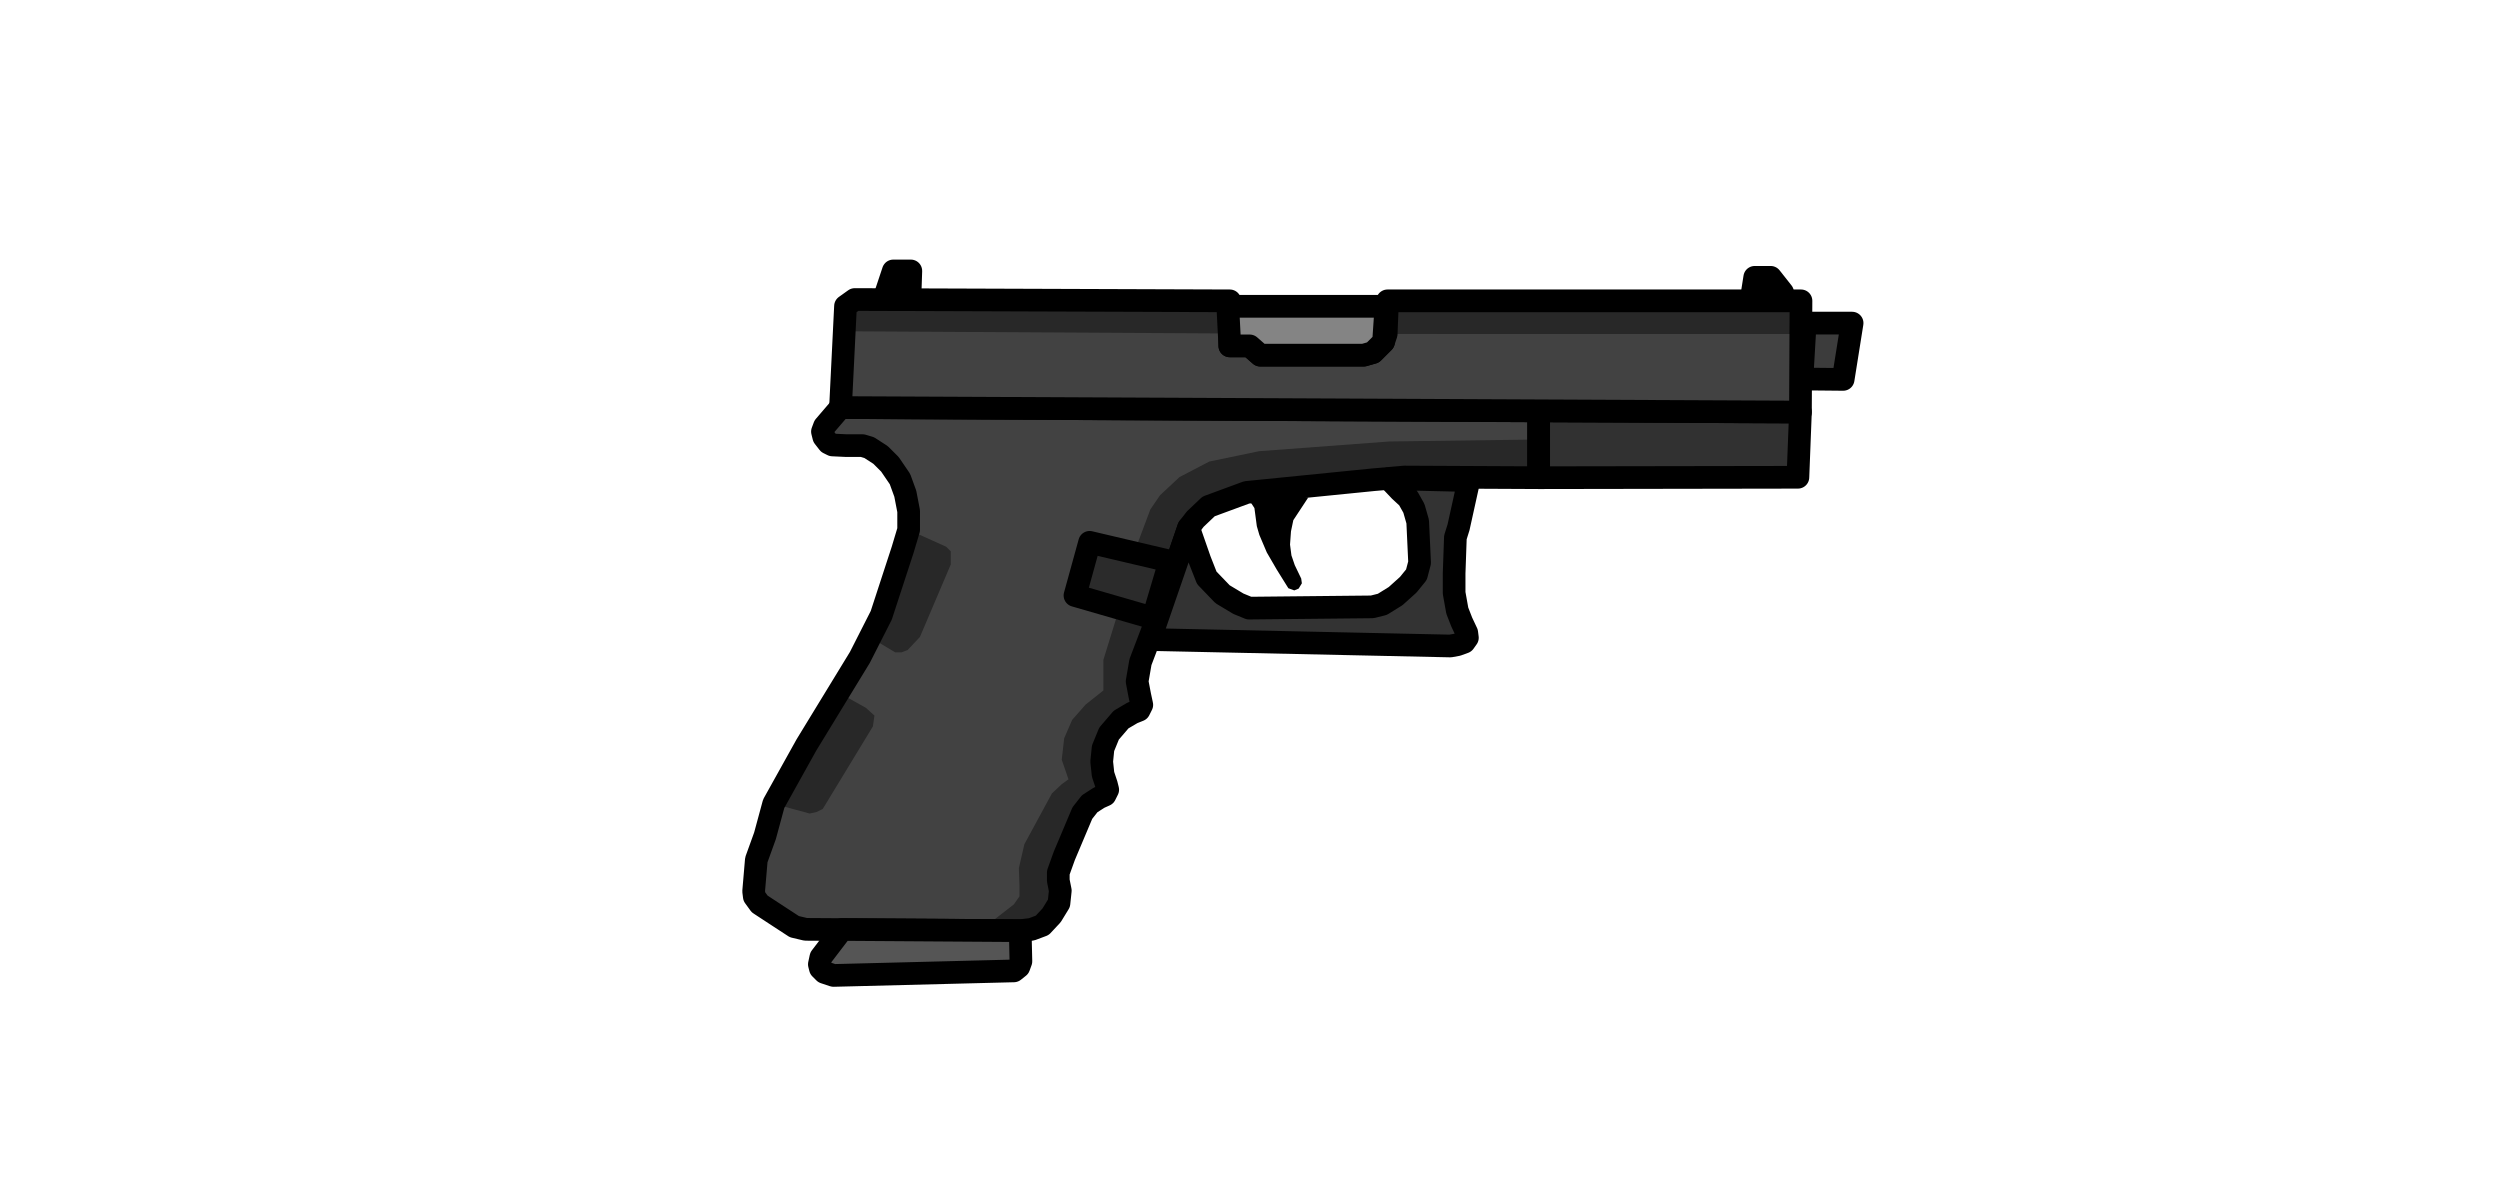 <?xml version="1.0" encoding="UTF-8" standalone="no"?>
<!-- Created with Inkscape (http://www.inkscape.org/) -->

<svg
   width="1250"
   height="600"
   viewBox="0 0 330.729 158.75"
   version="1.1"
   id="svg6492"
   inkscape:version="1.1.1 (c3084ef, 2021-09-22)"
   sodipodi:docname="Glock_loot.svg"
   xmlns:inkscape="http://www.inkscape.org/namespaces/inkscape"
   xmlns:sodipodi="http://sodipodi.sourceforge.net/DTD/sodipodi-0.dtd"
   xmlns="http://www.w3.org/2000/svg"
   xmlns:svg="http://www.w3.org/2000/svg">
  <sodipodi:namedview
     id="namedview6494"
     pagecolor="#ffffff"
     bordercolor="#666666"
     borderopacity="1.0"
     inkscape:pageshadow="2"
     inkscape:pageopacity="0.0"
     inkscape:pagecheckerboard="0"
     inkscape:document-units="mm"
     showgrid="false"
     units="px"
     showguides="false"
     inkscape:zoom="0.19342176"
     inkscape:cx="545.44019"
     inkscape:cy="217.14207"
     inkscape:window-width="1312"
     inkscape:window-height="732"
     inkscape:window-x="0"
     inkscape:window-y="25"
     inkscape:window-maximized="0"
     inkscape:current-layer="layer1" />
  <defs
     id="defs6489" />
  <g
     inkscape:label="Layer 1"
     inkscape:groupmode="layer"
     id="layer1">
    <path
       style="fill:#424242;stroke:#000000;stroke-width:3;stroke-linecap:butt;stroke-linejoin:round;stroke-opacity:1;stroke-miterlimit:4;stroke-dasharray:none;fill-opacity:1"
       d="m 106.594,122.945 28.372,0.177 1.503,-0.177 1.414,-0.53 1.237,-1.326 0.972,-1.591 0.177,-1.679 -0.265,-1.326 v -1.061 l 0.795,-2.21 2.386,-5.657 0.972,-1.237 1.237,-0.795 0.795,-0.354 0.354,-0.707 -0.177,-0.707 -0.442,-1.326 -0.177,-1.679 0.177,-1.768 0.795,-1.944 1.591,-1.856 1.503,-0.884 0.884,-0.354 0.354,-0.707 -0.265,-1.237 -0.354,-1.856 0.442,-2.563 3.094,-8.132 3.27,-9.634 0.884,-1.149 1.768,-1.679 5.038,-1.856 16.793,-1.679 4.066,-0.354 17.766,0.088 V 54.358 l -92.364,-0.442 -2.121,2.475 -0.265,0.707 0.177,0.707 0.619,0.795 0.53,0.265 1.856,0.088 h 2.121 l 0.884,0.265 1.503,0.972 1.237,1.237 1.326,1.944 0.707,1.944 0.442,2.298 v 2.475 l -0.795,2.652 -2.828,8.662 -2.828,5.568 -7.071,11.579 -4.331,7.778 -1.149,4.243 -1.149,3.182 -0.354,4.154 0.088,0.707 0.707,0.972 2.563,1.679 2.033,1.326 z"
       id="path6634" />
    <path
       style="fill:#313131;fill-opacity:1;stroke:#000000;stroke-width:3;stroke-linecap:butt;stroke-linejoin:round;stroke-miterlimit:4;stroke-dasharray:none;stroke-opacity:1"
       d="m 203.554,63.196 34.295,-0.058 0.335,-8.627 -34.63,-0.153 z"
       id="path7117"
       sodipodi:nodetypes="ccccc" />
    <path
       style="fill:#424242;stroke:#000000;stroke-width:3;stroke-linecap:butt;stroke-linejoin:round;stroke-opacity:1;stroke-miterlimit:4;stroke-dasharray:none;fill-opacity:1"
       d="m 238.184,54.511 0.072,-14.714 h -54.699 l -0.175,4.383 -0.351,1.052 -1.403,1.403 -1.227,0.351 H 166.727 l -1.403,-1.227 h -2.63 v -5.961 l -49.615,-0.175 -1.227,0.877 -0.662,13.417 z"
       id="path7317" />
    <path
       style="fill:#848484;stroke:#000000;stroke-width:3;stroke-linecap:butt;stroke-linejoin:round;stroke-opacity:1;stroke-miterlimit:4;stroke-dasharray:none;fill-opacity:1"
       d="m 183.351,40.521 h -20.925 l 0.268,5.236 h 2.63 l 1.403,1.227 h 13.675 l 1.227,-0.351 1.403,-1.403 z"
       id="path7484" />
    <path
       style="fill:#3e3e3e;stroke:#000000;stroke-width:3;stroke-linecap:butt;stroke-linejoin:round;stroke-opacity:1;stroke-miterlimit:4;stroke-dasharray:none;fill-opacity:1"
       d="m 117.122,39.005 1.054,-3.163 h 2.319 l -0.105,3.163 z"
       id="path8095" />
    <path
       style="fill:none;stroke:#000000;stroke-width:3;stroke-linecap:butt;stroke-linejoin:round;stroke-opacity:1;stroke-miterlimit:4;stroke-dasharray:none"
       d="m 235.825,38.689 -1.581,-2.003 h -2.108 l -0.316,2.003 z"
       id="path8328" />
    <path
       style="fill:#555555;stroke:#000000;stroke-width:3;stroke-linecap:butt;stroke-linejoin:round;stroke-opacity:1;stroke-miterlimit:4;stroke-dasharray:none;fill-opacity:1"
       d="m 134.966,123.122 0.092,4.05 -0.267,0.735 -0.668,0.535 -23.857,0.601 -1.203,-0.401 -0.535,-0.535 -0.134,-0.535 0.2,-0.936 2.807,-3.675 z"
       id="path8476" />
    <path
       style="fill:#333333;fill-opacity:1;stroke:#000000;stroke-width:3;stroke-linecap:butt;stroke-linejoin:round;stroke-miterlimit:4;stroke-dasharray:none;stroke-opacity:1"
       d="m 152.139,84.605 v 0 0 0 0 0 0 0 l 39.729,0.854 0.919,-0.167 0.919,-0.334 0.418,-0.585 -0.084,-0.668 -0.668,-1.42 -0.585,-1.504 -0.418,-2.339 v -2.59 l 0.167,-4.762 0.418,-1.337 1.364,-6.178 -10.61,-0.251 1.504,1.587 1.086,1.003 0.752,1.337 0.501,1.754 0.251,5.43 -0.418,1.587 -1.086,1.337 -1.671,1.504 -1.754,1.086 -1.337,0.334 -16.291,0.167 -1.42,-0.585 -2.089,-1.253 -2.089,-2.172 -0.919,-2.339 -1.491,-4.277 z"
       id="path8756"
       sodipodi:nodetypes="cccccccccccccccccccccccccccccccccccccc" />
    <path
       style="fill:#2b2b2b;fill-opacity:1;stroke:#000000;stroke-width:3;stroke-linecap:butt;stroke-linejoin:round;stroke-miterlimit:4;stroke-dasharray:none;stroke-opacity:1"
       d="m 154.772,74.245 -10.624,-2.501 -1.939,7.033 10.329,2.986 z"
       id="path10163" />
    <path
       style="fill:#000000;stroke:#000000;stroke-width:0;stroke-linecap:butt;stroke-linejoin:miter;stroke-opacity:1;stroke-miterlimit:4;stroke-dasharray:none;fill-opacity:0.4"
       d="m 238.256,39.797 h -54.699 l -0.175,4.383 54.96,0.006 z"
       id="path11628" />
    <path
       style="fill:#000000;stroke:#000000;stroke-width:0;stroke-linecap:butt;stroke-linejoin:miter;stroke-opacity:1;stroke-miterlimit:4;stroke-dasharray:none;fill-opacity:0.4"
       d="m 113.08,39.622 49.615,0.175 -0.133,4.319 -50.919,-0.293 z"
       id="path11908" />
    <path
       style="fill:#000000;stroke:#000000;stroke-width:0;stroke-linecap:butt;stroke-linejoin:miter;stroke-opacity:1;fill-opacity:0.4;stroke-miterlimit:4;stroke-dasharray:none"
       d="m 102.351,106.329 4.761,1.294 0.918,-0.204 0.816,-0.408 6.631,-10.915 0.204,-1.428 -1.122,-1.02 -3.468,-1.938 z"
       id="path11943" />
    <path
       style="fill:#000000;stroke:#000000;stroke-width:0;stroke-linecap:butt;stroke-linejoin:miter;stroke-opacity:1;fill-opacity:0.4;stroke-miterlimit:4;stroke-dasharray:none"
       d="m 115.375,84.466 3.06,1.836 h 0.816 l 0.816,-0.306 1.632,-1.734 4.08,-9.589 v -1.734 l -0.612,-0.612 -4.963,-2.236 z"
       id="path11978" />
    <path
       style="fill:#000000;stroke:#000000;stroke-width:0;stroke-linecap:butt;stroke-linejoin:miter;stroke-opacity:1;stroke-miterlimit:4;stroke-dasharray:none;fill-opacity:0.4"
       d="m 131.221,121.9 2.918,-2.269 0.729,-1.054 v -1.378 l -0.081,-2.35 0.729,-3.161 3.647,-6.727 1.297,-1.216 0.892,-0.648 -0.892,-2.594 0.324,-2.837 1.054,-2.432 1.783,-2.026 2.35,-1.864 v -2.026 -2.026 l 2.026,-6.565 4.541,1.038 -2.105,8.39 0.619,3.094 -5.126,5.745 0.619,5.48 -5.436,6.891 -1.989,9.726 -7.413,1.945 z"
       id="path12206" />
    <path
       style="fill:#000000;fill-opacity:0.4;stroke:#000000;stroke-width:0;stroke-linecap:butt;stroke-linejoin:miter;stroke-miterlimit:4;stroke-dasharray:none;stroke-opacity:1"
       d="m 150.383,72.194 1.798,-4.796 1.285,-1.884 2.569,-2.398 3.939,-2.055 6.594,-1.37 17.214,-1.285 19.183,-0.257 0.588,5.047 -23.197,-0.251 -15.428,2.196 -6.806,3.535 -3.351,5.569 -4.646,-1.452 z"
       id="path12354"
       sodipodi:nodetypes="ccccccccccccccc" />
    <path
       style="fill:#3c3c3c;fill-opacity:1;stroke:#000000;stroke-width:3;stroke-linecap:butt;stroke-linejoin:round;stroke-miterlimit:4;stroke-dasharray:none;stroke-opacity:1"
       d="m 238.813,42.744 h 6.206 l -1.187,7.448 -5.451,-0.054 z"
       id="path12582"
       sodipodi:nodetypes="ccccc" />
    <path
       style="fill:#000000;fill-opacity:1;stroke:#000000;stroke-width:0.573;stroke-linecap:butt;stroke-linejoin:miter;stroke-miterlimit:4;stroke-dasharray:none;stroke-opacity:1"
       d="m 166.225,67.108 0.324,2.446 0.324,1.117 0.972,2.287 1.296,2.233 1.491,2.393 0.583,0.213 0.389,-0.16 0.324,-0.532 -0.065,-0.479 -0.843,-1.755 -0.454,-1.329 -0.194,-1.489 0.13,-1.808 0.324,-1.542 1.75,-2.659 -7.649,-0.904 z"
       id="path1243" />
  </g>
</svg>
